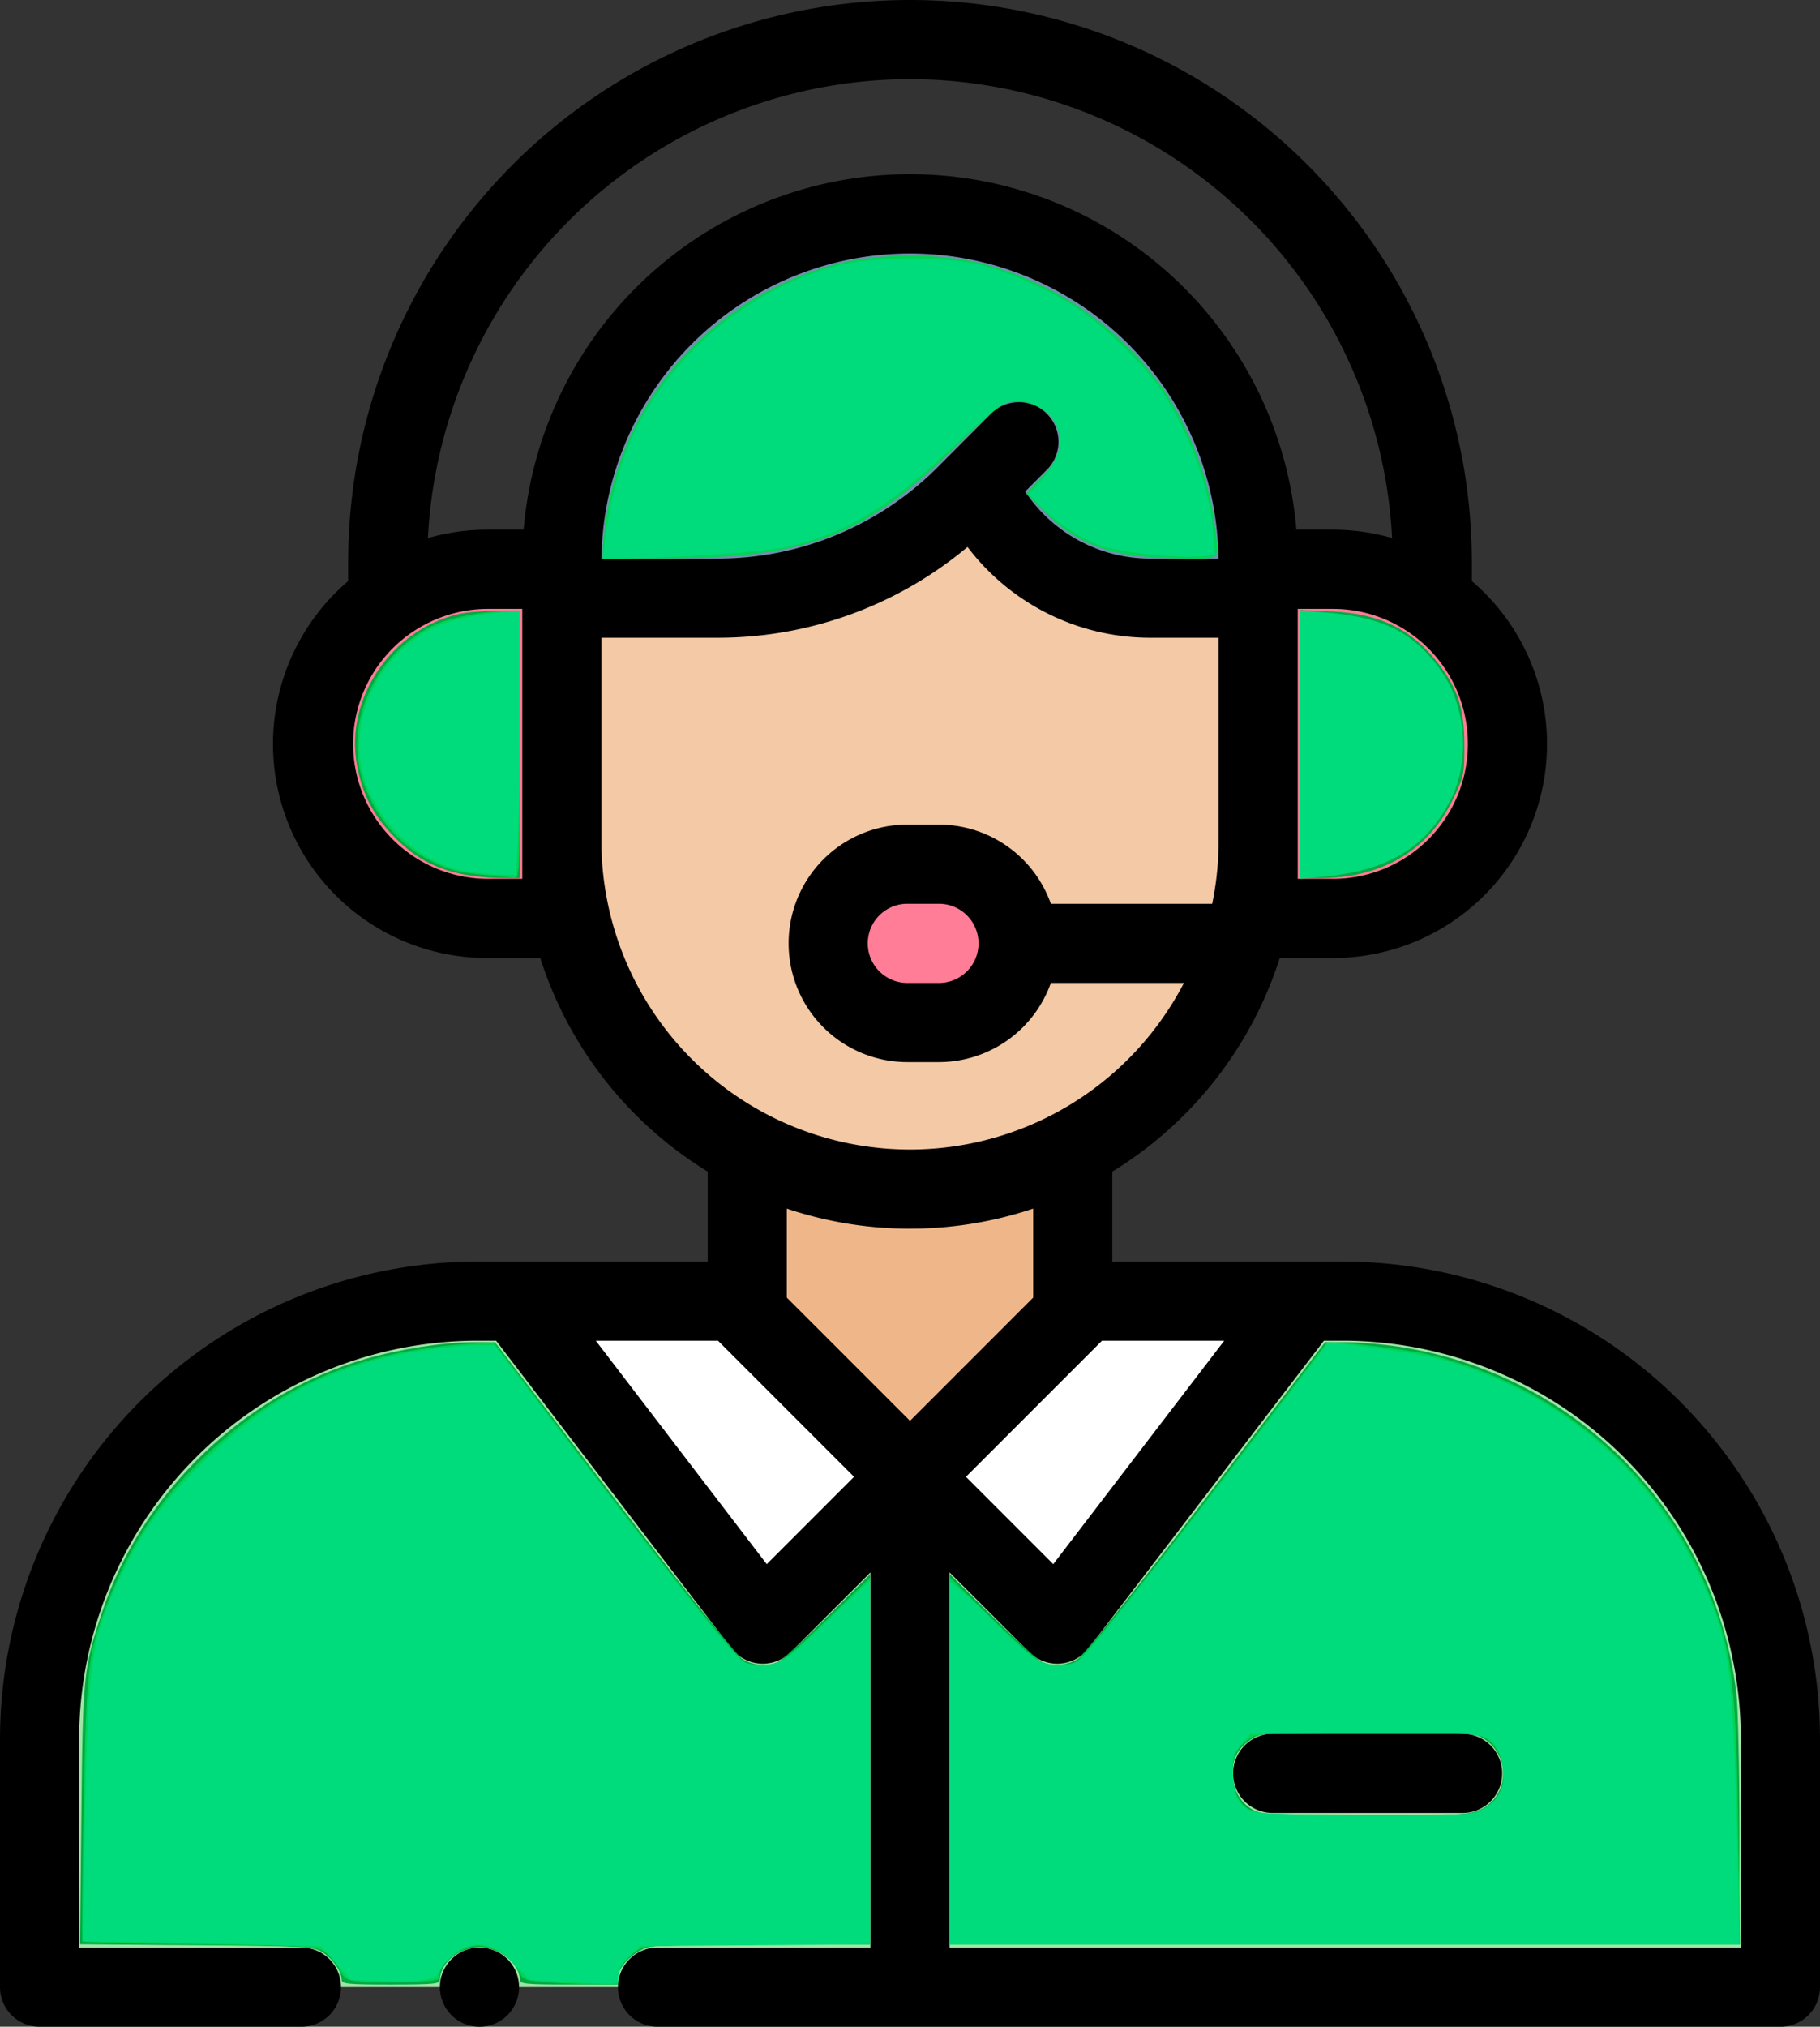 <?xml version="1.0" encoding="UTF-8" standalone="no"?>
<svg
   xmlns:dc="http://purl.org/dc/elements/1.1/"
   xmlns:cc="http://creativecommons.org/ns#"
   xmlns:rdf="http://www.w3.org/1999/02/22-rdf-syntax-ns#"
   xmlns:svg="http://www.w3.org/2000/svg"
   xmlns="http://www.w3.org/2000/svg"
   xmlns:sodipodi="http://sodipodi.sourceforge.net/DTD/sodipodi-0.dtd"
   xmlns:inkscape="http://www.inkscape.org/namespaces/inkscape"
   inkscape:version="1.0 (4035a4fb49, 2020-05-01)"
   sodipodi:docname="customer-support.svg"
   id="svg27"
   version="1.1"
   viewBox="0 0 260.234 289.652"
   height="289.652"
   width="260.234">
  <rect x="0" y="0" width="260.234" height="289.652" fill="#333333" stroke="none"/>
  <defs
     id="defs31" />
  <sodipodi:namedview
     inkscape:current-layer="svg27"
     inkscape:window-maximized="0"
     inkscape:window-y="0"
     inkscape:window-x="0"
     inkscape:cy="144.826"
     inkscape:cx="130.117"
     inkscape:zoom="2.2766005"
     showgrid="false"
     id="namedview29"
     inkscape:window-height="972"
     inkscape:window-width="1911"
     inkscape:pageshadow="2"
     inkscape:pageopacity="0"
     guidetolerance="10"
     gridtolerance="10"
     objecttolerance="10"
     borderopacity="1"
     bordercolor="#666666"
     pagecolor="#ffffff" />
  <g
     transform="translate(-26)"
     id="XMLID_1820_">
    <g
       transform="translate(70.692 81.361)"
       id="XMLID_1988_">
      <path
         fill="#ff7d97"
         transform="translate(-105 -143.816)"
         d="M129.949,143.816h10.692v49.9H129.949a24.949,24.949,0,0,1,0-49.9Z"
         id="XMLID_840_" />
    </g>
    <g
       transform="translate(31.657 185.956)"
       id="XMLID_1904_">
      <path
         fill="#a0e4a5"
         transform="translate(-36 -328.702)"
         d="M222.353,328.7a62.566,62.566,0,0,1,62.567,62.567v35.472H36V391.269A62.566,62.566,0,0,1,98.567,328.7H222.353Z"
         id="XMLID_790_" />
    </g>
    <g
       transform="translate(156.117 185.956)"
       id="XMLID_1902_">
      <path
         fill="#fff"
         transform="translate(-256 -328.703)"
         d="M279.271,328.7h33.114l-35.335,46.158L256,353.812Z"
         data-name="Path 254"
         id="Path_254" />
    </g>
    <g
       transform="translate(99.733 185.956)"
       id="XMLID_1898_">
      <path
         fill="#fff"
         transform="translate(-156.333 -328.703)"
         d="M189.447,328.7H156.333l35.335,46.158,21.049-21.049Z"
         id="XMLID_5_" />
    </g>
    <g
       transform="translate(132.847 159.079)"
       id="XMLID_1897_">
      <path
         fill="#efb789"
         transform="translate(-214.866 -281.194)"
         d="M261.407,281.194v28.715L238.137,333.18l-23.271-23.271V281.194Z"
         data-name="Path 255"
         id="Path_255" />
    </g>
    <g
       transform="translate(106.333 30.549)"
       id="XMLID_1504_">
      <g
         transform="translate(0 0.001)"
         id="XMLID_1505_">
        <g
           id="XMLID_2237_">
          <path
             fill="#f3c9a6"
             transform="translate(-168 -54)"
             d="M217.784,54a49.784,49.784,0,0,1,49.784,49.784v39.9a49.784,49.784,0,0,1-99.568,0v-39.9A49.784,49.784,0,0,1,217.784,54Z"
             id="XMLID_8_" />
        </g>
      </g>
      <g
         transform="translate(2.593)"
         id="XMLID_2236_">
        <path
           fill="#6d92ac"
           transform="translate(-172.583 -53.999)"
           d="M230.654,95.41a27.039,27.039,0,0,0,23.421,13.526h13.583v-7.4a47.537,47.537,0,0,0-95.074,0v7.4h19.568A50.358,50.358,0,0,0,227.8,94.142l7.542-7.561"
           id="XMLID_7_" />
      </g>
    </g>
    <g
       transform="translate(144.42 123.507)"
       id="XMLID_2225_">
      <path
         fill="#ff7d97"
         transform="translate(-235.323 -218.316)"
         d="M262.478,229.631a11.314,11.314,0,0,0-11.315-11.315h-4.526a11.315,11.315,0,1,0,0,22.629h4.526A11.315,11.315,0,0,0,262.478,229.631Z"
         id="XMLID_402_" />
    </g>
    <g
       transform="translate(205.901 81.361)"
       id="XMLID_2022_">
      <path
         fill="#ff7d97"
         transform="translate(-344 -143.816)"
         d="M354.692,143.816H344v49.9h10.692a24.949,24.949,0,0,0,0-49.9Z"
         id="XMLID_391_" />
    </g>
    <g
       transform="translate(26)"
       id="XMLID_426_">
      <path
         transform="translate(-26)"
         d="M218.011,180.3H185.045V167.444a55.637,55.637,0,0,0,23.94-30.529h7.608A30.587,30.587,0,0,0,236.45,83.046V80.333a80.333,80.333,0,0,0-160.666,0v2.714a30.587,30.587,0,0,0,19.857,53.868h7.608a55.638,55.638,0,0,0,23.94,30.529V180.3H94.224A68.3,68.3,0,0,0,26,248.523v35.472a5.657,5.657,0,0,0,5.657,5.657H69.1a5.657,5.657,0,1,0,0-11.315H37.315V248.523a56.974,56.974,0,0,1,56.909-56.909h2.715l33.637,43.939a5.656,5.656,0,0,0,4.119,2.206c.125.008.249.012.373.012a5.659,5.659,0,0,0,4-1.657l11.391-11.39v53.615H120.016a5.657,5.657,0,1,0,0,11.315H280.577a5.657,5.657,0,0,0,5.657-5.657V248.523A68.3,68.3,0,0,0,218.011,180.3Zm-34.441,11.315h17.476L176.6,223.546l-12.482-12.482ZM175.685,59.125a5.656,5.656,0,0,0-8,.01L160.142,66.7a44.4,44.4,0,0,1-31.647,13.133H112a44.117,44.117,0,0,1,88.228,0h-9.814a21.445,21.445,0,0,1-17.83-9.587l3.108-3.115a5.656,5.656,0,0,0-.01-8ZM216.593,125.6h-5.035V87.018h5.035a19.291,19.291,0,1,1,0,38.583ZM156.117,11.315A69.1,69.1,0,0,1,225.05,76.9a30.494,30.494,0,0,0-8.457-1.2h-5.23a55.44,55.44,0,0,0-110.492,0h-5.23a30.517,30.517,0,0,0-8.457,1.2,69.1,69.1,0,0,1,68.933-65.586ZM100.676,125.6H95.641a19.292,19.292,0,0,1,0-38.583h5.035Zm11.315-5.366V91.143h16.5a55.584,55.584,0,0,0,35.851-12.974,32.8,32.8,0,0,0,26.072,12.974h9.827v29.091a44,44,0,0,1-.913,8.93H176.258a17,17,0,0,0-16-11.315h-4.526a16.972,16.972,0,0,0,0,33.944h4.526a17,17,0,0,0,16-11.315h19.029a44.128,44.128,0,0,1-83.3-20.245Zm53.927,14.587a5.664,5.664,0,0,1-5.657,5.657h-4.526a5.657,5.657,0,1,1,0-11.315h4.526A5.664,5.664,0,0,1,165.917,134.821Zm-9.8,40.775a55.3,55.3,0,0,0,17.613-2.865v12.719l-17.613,17.613L138.5,185.45V172.731A55.3,55.3,0,0,0,156.117,175.6Zm-20.483,47.95-24.446-31.933h17.476l19.451,19.451ZM274.92,278.338H161.774V224.723l11.391,11.391a5.659,5.659,0,0,0,4,1.657c.124,0,.249,0,.373-.012a5.658,5.658,0,0,0,4.119-2.206L215.3,191.614h2.715a56.972,56.972,0,0,1,56.909,56.908Z"
         id="XMLID_789_" />
      <path
         transform="translate(-161.349 -190.212)"
         d="M370.479,438H343.324a5.657,5.657,0,1,0,0,11.315h27.154a5.657,5.657,0,0,0,0-11.315Z"
         id="XMLID_841_" />
      <path
         transform="translate(-74.287 -213.662)"
         d="M142.847,492a5.659,5.659,0,1,0,4,1.658A5.687,5.687,0,0,0,142.847,492Z"
         id="XMLID_842_" />
    </g>
  </g>
  <path
     id="path858"
     d="m 135.827,251.46 v -26.459 l 6.04,5.986 c 3.322,3.293 6.471,6.205 6.999,6.473 1.44,0.73 3.707,0.584 5.215,-0.335 0.767,-0.468 8.643,-10.356 18.369,-23.059 l 17.026,-22.24 3.155,0.003 c 1.735,0.001 5.033,0.288 7.328,0.636 25.591,3.887 45.174,23.924 48.301,49.424 0.251,2.047 0.456,10.991 0.456,19.876 v 16.154 h -56.444 -56.444 z m 75.852,7.157 c 4.107,-1.864 4.366,-7.756 0.447,-10.145 -1.323,-0.807 -2.305,-0.858 -16.605,-0.859 -15.095,-0.002 -15.209,0.005 -16.685,1 -1.821,1.227 -2.582,2.649 -2.591,4.84 -0.011,2.785 1.657,5.055 4.185,5.697 0.473,0.12 7.284,0.237 15.136,0.26 13.138,0.038 14.422,-0.025 16.113,-0.793 z"
     style="fill:#00aa44;stroke-width:0.439" />
  <path
     id="path860"
     d="m 48.855,282.929 c 0,-1.169 -1.356,-3.085 -2.805,-3.961 -1.265,-0.766 -2.619,-0.838 -17.987,-0.962 l -16.619,-0.134 0.194,-18.534 c 0.211,-20.115 0.289,-20.881 2.973,-28.954 5.674,-17.068 20.271,-31.108 37.581,-36.146 4.824,-1.404 11.229,-2.405 15.415,-2.408 l 3.16,-0.003 17.035,22.249 c 9.595,12.532 17.615,22.603 18.363,23.059 1.495,0.912 3.765,1.054 5.2,0.327 0.528,-0.268 3.677,-3.181 6.999,-6.473 l 6.04,-5.986 v 26.459 26.459 l -14.825,0.005 c -8.154,0.003 -15.589,0.131 -16.523,0.285 -2.079,0.344 -4.671,2.749 -4.671,4.337 v 1.083 h -7.028 c -6.142,0 -7.028,-0.088 -7.028,-0.701 0,-2.233 -2.884,-4.61 -5.639,-4.648 -2.958,-0.041 -5.782,2.24 -5.782,4.669 0,0.586 -0.974,0.681 -7.028,0.681 -6.142,0 -7.028,-0.088 -7.028,-0.701 z"
     style="fill:#00aa44;stroke-width:0.439" />
  <path
     id="path862"
     d="M 185.902,106.342 V 87.184 l 4.502,0.198 c 6.937,0.306 11.563,2.593 15.366,7.599 2.707,3.563 3.577,6.314 3.606,11.41 0.024,4.187 -0.051,4.552 -1.607,7.811 -3.503,7.335 -10.191,11.297 -19.073,11.297 h -2.795 z"
     style="fill:#00aa44;stroke-width:0.439" />
  <path
     id="path864"
     d="m 65.108,124.702 c -3.745,-0.979 -6.303,-2.524 -9.136,-5.52 -2.729,-2.886 -4.228,-5.895 -4.951,-9.941 -1.691,-9.46 4.967,-19.275 14.576,-21.491 1.06,-0.244 3.459,-0.449 5.332,-0.455 l 3.404,-0.011 v 19.107 19.107 l -3.185,-0.025 c -1.752,-0.014 -4.469,-0.361 -6.04,-0.772 z"
     style="fill:#00aa44;stroke-width:0.439" />
  <path
     id="path866"
     d="m 86.192,78.75 c 0,-0.586 0.214,-2.604 0.475,-4.484 2.462,-17.702 15.869,-32.321 33.651,-36.695 5.443,-1.339 14.154,-1.339 19.597,0 10.198,2.508 19.195,8.447 25.556,16.87 3.859,5.109 7.212,13.307 8.1,19.807 0.83,6.071 1.213,5.57 -4.252,5.56 -9.893,-0.018 -15.028,-1.732 -19.956,-6.66 l -2.621,-2.621 2.198,-2.324 c 2.554,-2.701 3.148,-4.65 2.187,-7.176 -1.129,-2.965 -5.203,-4.556 -7.972,-3.112 -0.528,0.275 -3.628,3.097 -6.889,6.27 -13.041,12.69 -20.85,15.59 -42.058,15.62 l -8.016,0.011 z"
     style="fill:#00d455;stroke-width:0.439" />
  <path
     id="path868"
     d="m 135.827,251.683 v -26.237 l 4.063,3.965 c 8.433,8.228 8.834,8.537 11.094,8.537 1.117,0 2.408,-0.201 2.867,-0.447 1.103,-0.59 9.928,-11.66 24.155,-30.301 6.362,-8.335 11.615,-15.222 11.675,-15.304 0.262,-0.364 11.322,0.914 14.517,1.677 18.023,4.305 32.627,16.439 39.651,32.945 3.754,8.822 4.314,12.887 4.672,33.941 l 0.297,17.46 h -56.495 -56.495 z m 75.959,7.019 c 2.193,-1.118 3.179,-2.692 3.179,-5.075 0,-2.345 -0.992,-4.273 -2.726,-5.297 -1.064,-0.629 -3.155,-0.718 -16.742,-0.716 -14.607,0.003 -15.602,0.053 -16.814,0.852 -0.708,0.467 -1.542,1.306 -1.851,1.864 -0.813,1.466 -0.73,5.042 0.152,6.535 1.484,2.511 2.006,2.585 18.361,2.595 13.363,0.008 15.093,-0.071 16.441,-0.759 z"
     style="fill:#00d455;stroke-width:0.439" />
  <path
     id="path870"
     d="m 51.816,283.238 c -2.332,-0.247 -2.59,-0.385 -3.294,-1.774 -0.42,-0.828 -1.322,-1.916 -2.003,-2.416 -1.188,-0.872 -1.929,-0.919 -17.87,-1.136 -9.147,-0.125 -16.728,-0.324 -16.846,-0.442 -0.119,-0.119 -0.047,-8.714 0.158,-19.101 0.415,-20.972 0.565,-22.17 3.77,-30.181 3.195,-7.985 7.437,-14.195 13.928,-20.387 10.255,-9.783 21.943,-14.722 37.207,-15.72 l 3.734,-0.244 11.421,15.011 c 13.957,18.346 23.282,30.073 24.378,30.66 0.452,0.242 1.733,0.44 2.846,0.44 2.275,0 2.734,-0.351 10.882,-8.315 l 4.283,-4.187 v 26.237 26.237 h -15.842 c -10.848,0 -16.144,0.155 -16.801,0.493 -1.895,0.974 -3.375,2.72 -3.375,3.982 v 1.236 l -4.063,-0.051 c -2.235,-0.028 -5.3,-0.176 -6.813,-0.329 -2.597,-0.263 -2.792,-0.363 -3.514,-1.815 -1.043,-2.097 -4.209,-3.69 -6.486,-3.263 -1.89,0.355 -4.601,2.548 -4.601,3.722 0,0.444 -0.148,0.893 -0.329,0.997 -0.635,0.367 -8.261,0.614 -10.766,0.349 z"
     style="fill:#00d455;stroke-width:0.439" />
  <path
     id="path872"
     d="m 69.5,125.06 c -4.245,-0.395 -5.392,-0.708 -8.444,-2.307 -4.602,-2.41 -8.319,-7.296 -9.561,-12.566 -1.858,-7.887 2.653,-16.965 10.302,-20.731 2.478,-1.22 7.337,-2.13 11.546,-2.164 l 0.988,-0.008 V 106.391 c 0,17.93 -0.047,19.103 -0.769,19.041 -0.423,-0.036 -2.251,-0.204 -4.063,-0.373 z"
     style="fill:#00d455;stroke-width:0.439" />
  <path
     id="path874"
     d="m 86.349,78.609 c 0.125,-0.664 0.358,-2.392 0.519,-3.839 1.008,-9.089 5.989,-18.777 13.23,-25.731 8.974,-8.618 20.089,-12.782 32.4,-12.137 10.6,0.555 19.858,4.66 27.865,12.355 4.086,3.927 6.586,7.413 9.045,12.616 2.378,5.031 3.694,9.609 4.053,14.101 l 0.272,3.404 -1.493,0.065 c -4.279,0.187 -10.199,-0.257 -13.025,-0.976 -3.845,-0.979 -6.154,-2.279 -9.586,-5.398 l -2.592,-2.356 1.618,-1.791 c 2.417,-2.675 3.12,-4.293 2.863,-6.582 -0.393,-3.483 -4.029,-5.859 -7.476,-4.884 -0.879,0.249 -3.792,2.631 -7.775,6.359 C 123.306,75.946 117.171,78.583 100.028,79.391 c -4.59,0.216 -9.597,0.401 -11.126,0.41 l -2.78,0.016 z"
     style="fill:#00d455;stroke-width:0.439" />
  <path
     id="path876"
     d="M 185.902,106.418 V 87.247 l 3.404,0.266 c 8.616,0.672 13.027,2.928 16.96,8.673 3.365,4.915 3.889,12.608 1.224,17.951 -3.469,6.955 -9.033,10.33 -18.404,11.166 l -3.185,0.284 z"
     style="fill:#00dc7b;stroke-width:0.439;fill-opacity:1" />
  <path
     id="path878"
     d="m 86.449,77.73 c 0.78,-6.773 2.647,-13.205 5.13,-17.68 5.991,-10.795 16.197,-18.829 27.996,-22.038 5.213,-1.418 16.049,-1.423 21.209,-0.011 4.038,1.105 9.788,3.725 13.357,6.084 3.43,2.268 9.032,7.663 11.398,10.978 4.128,5.783 7.402,14.406 7.918,20.854 l 0.268,3.349 -1.708,0.206 c -3.027,0.365 -11.26,-0.434 -14.302,-1.388 -2.937,-0.92 -6.779,-3.445 -9.34,-6.137 l -1.29,-1.356 1.136,-1.208 c 2.168,-2.306 3.421,-4.583 3.42,-6.211 -0.005,-4.659 -5.726,-7.568 -9.333,-4.746 -0.785,0.614 -3.898,3.418 -6.918,6.231 -8.859,8.252 -15.118,11.877 -23.5,13.61 -3.145,0.65 -15.694,1.488 -22.942,1.531 l -2.737,0.016 z"
     style="fill:#00dc7b;fill-opacity:1;stroke-width:0.439" />
  <path
     id="path880"
     d="m 66.865,124.567 c -7.428,-1.2 -14.094,-7.984 -15.307,-15.578 -0.87,-5.447 1.196,-11.452 5.377,-15.633 3.704,-3.704 7.372,-5.159 14.652,-5.812 l 2.745,-0.246 -0.002,13.94 c -0.001,7.667 -0.13,16.163 -0.287,18.881 l -0.285,4.942 -2.239,-0.051 c -1.231,-0.028 -3.326,-0.227 -4.655,-0.442 z"
     style="fill:#00dc7b;fill-opacity:1;stroke-width:0.439" />
  <path
     id="path882"
     d="m 80.411,283.225 -4.683,-0.255 -2.182,-2.276 c -2.268,-2.366 -4.22,-3.157 -6.425,-2.604 -1.407,0.353 -3.749,2.35 -4.225,3.603 -0.481,1.266 -2.717,1.642 -8.523,1.431 l -4.228,-0.154 -2.118,-2.403 -2.118,-2.403 -11.155,-0.307 c -6.135,-0.169 -13.805,-0.323 -17.044,-0.342 l -5.889,-0.035 0.308,-16.582 c 0.444,-23.922 0.823,-26.494 5.288,-35.947 2.861,-6.056 6.031,-10.449 11.406,-15.805 9.446,-9.413 19.057,-14.274 32.032,-16.2 2.522,-0.374 5.766,-0.681 7.209,-0.681 h 2.623 l 8.28,10.871 c 15.069,19.785 23.031,29.914 26.069,33.163 1.387,1.484 1.76,1.647 3.757,1.644 2.755,-0.004 3.487,-0.474 8.937,-5.751 2.346,-2.271 4.808,-4.609 5.471,-5.194 l 1.206,-1.065 v 25.977 25.977 l -16.448,0.125 -16.448,0.125 -1.561,1.514 c -1.058,1.026 -1.561,1.911 -1.561,2.745 0,1.39 0.817,1.305 -7.977,0.827 z"
     style="fill:#00dc7b;fill-opacity:1;stroke-width:0.439" />
  <path
     id="path884"
     d="M 135.827,251.966 V 226.014 l 1.647,1.321 c 0.906,0.727 2.932,2.643 4.502,4.258 1.57,1.615 3.812,3.706 4.981,4.646 1.872,1.505 2.405,1.709 4.462,1.709 2.261,0 2.402,-0.074 4.413,-2.306 2.423,-2.689 15.614,-19.512 26.509,-33.808 l 7.605,-9.978 2.041,0.238 c 8.008,0.933 12.284,1.644 15.286,2.543 16.868,5.049 29.878,16.663 36.71,32.77 3.237,7.631 3.745,11.401 4.293,31.846 0.227,8.456 0.418,16.115 0.426,17.021 l 0.013,1.647 h -56.444 -56.444 z m 75.959,6.735 c 2.202,-1.123 3.251,-2.781 3.216,-5.083 -0.016,-1.068 -0.347,-2.556 -0.736,-3.308 -1.402,-2.711 -1.647,-2.744 -19.405,-2.605 l -16.061,0.125 -1.328,1.486 c -1.251,1.4 -1.318,1.659 -1.159,4.47 0.189,3.345 0.929,4.557 3.183,5.212 0.744,0.216 7.975,0.411 16.068,0.432 13.19,0.035 14.871,-0.041 16.221,-0.729 z"
     style="fill:#00dc7b;fill-opacity:1;stroke-width:0.439" />
</svg>
